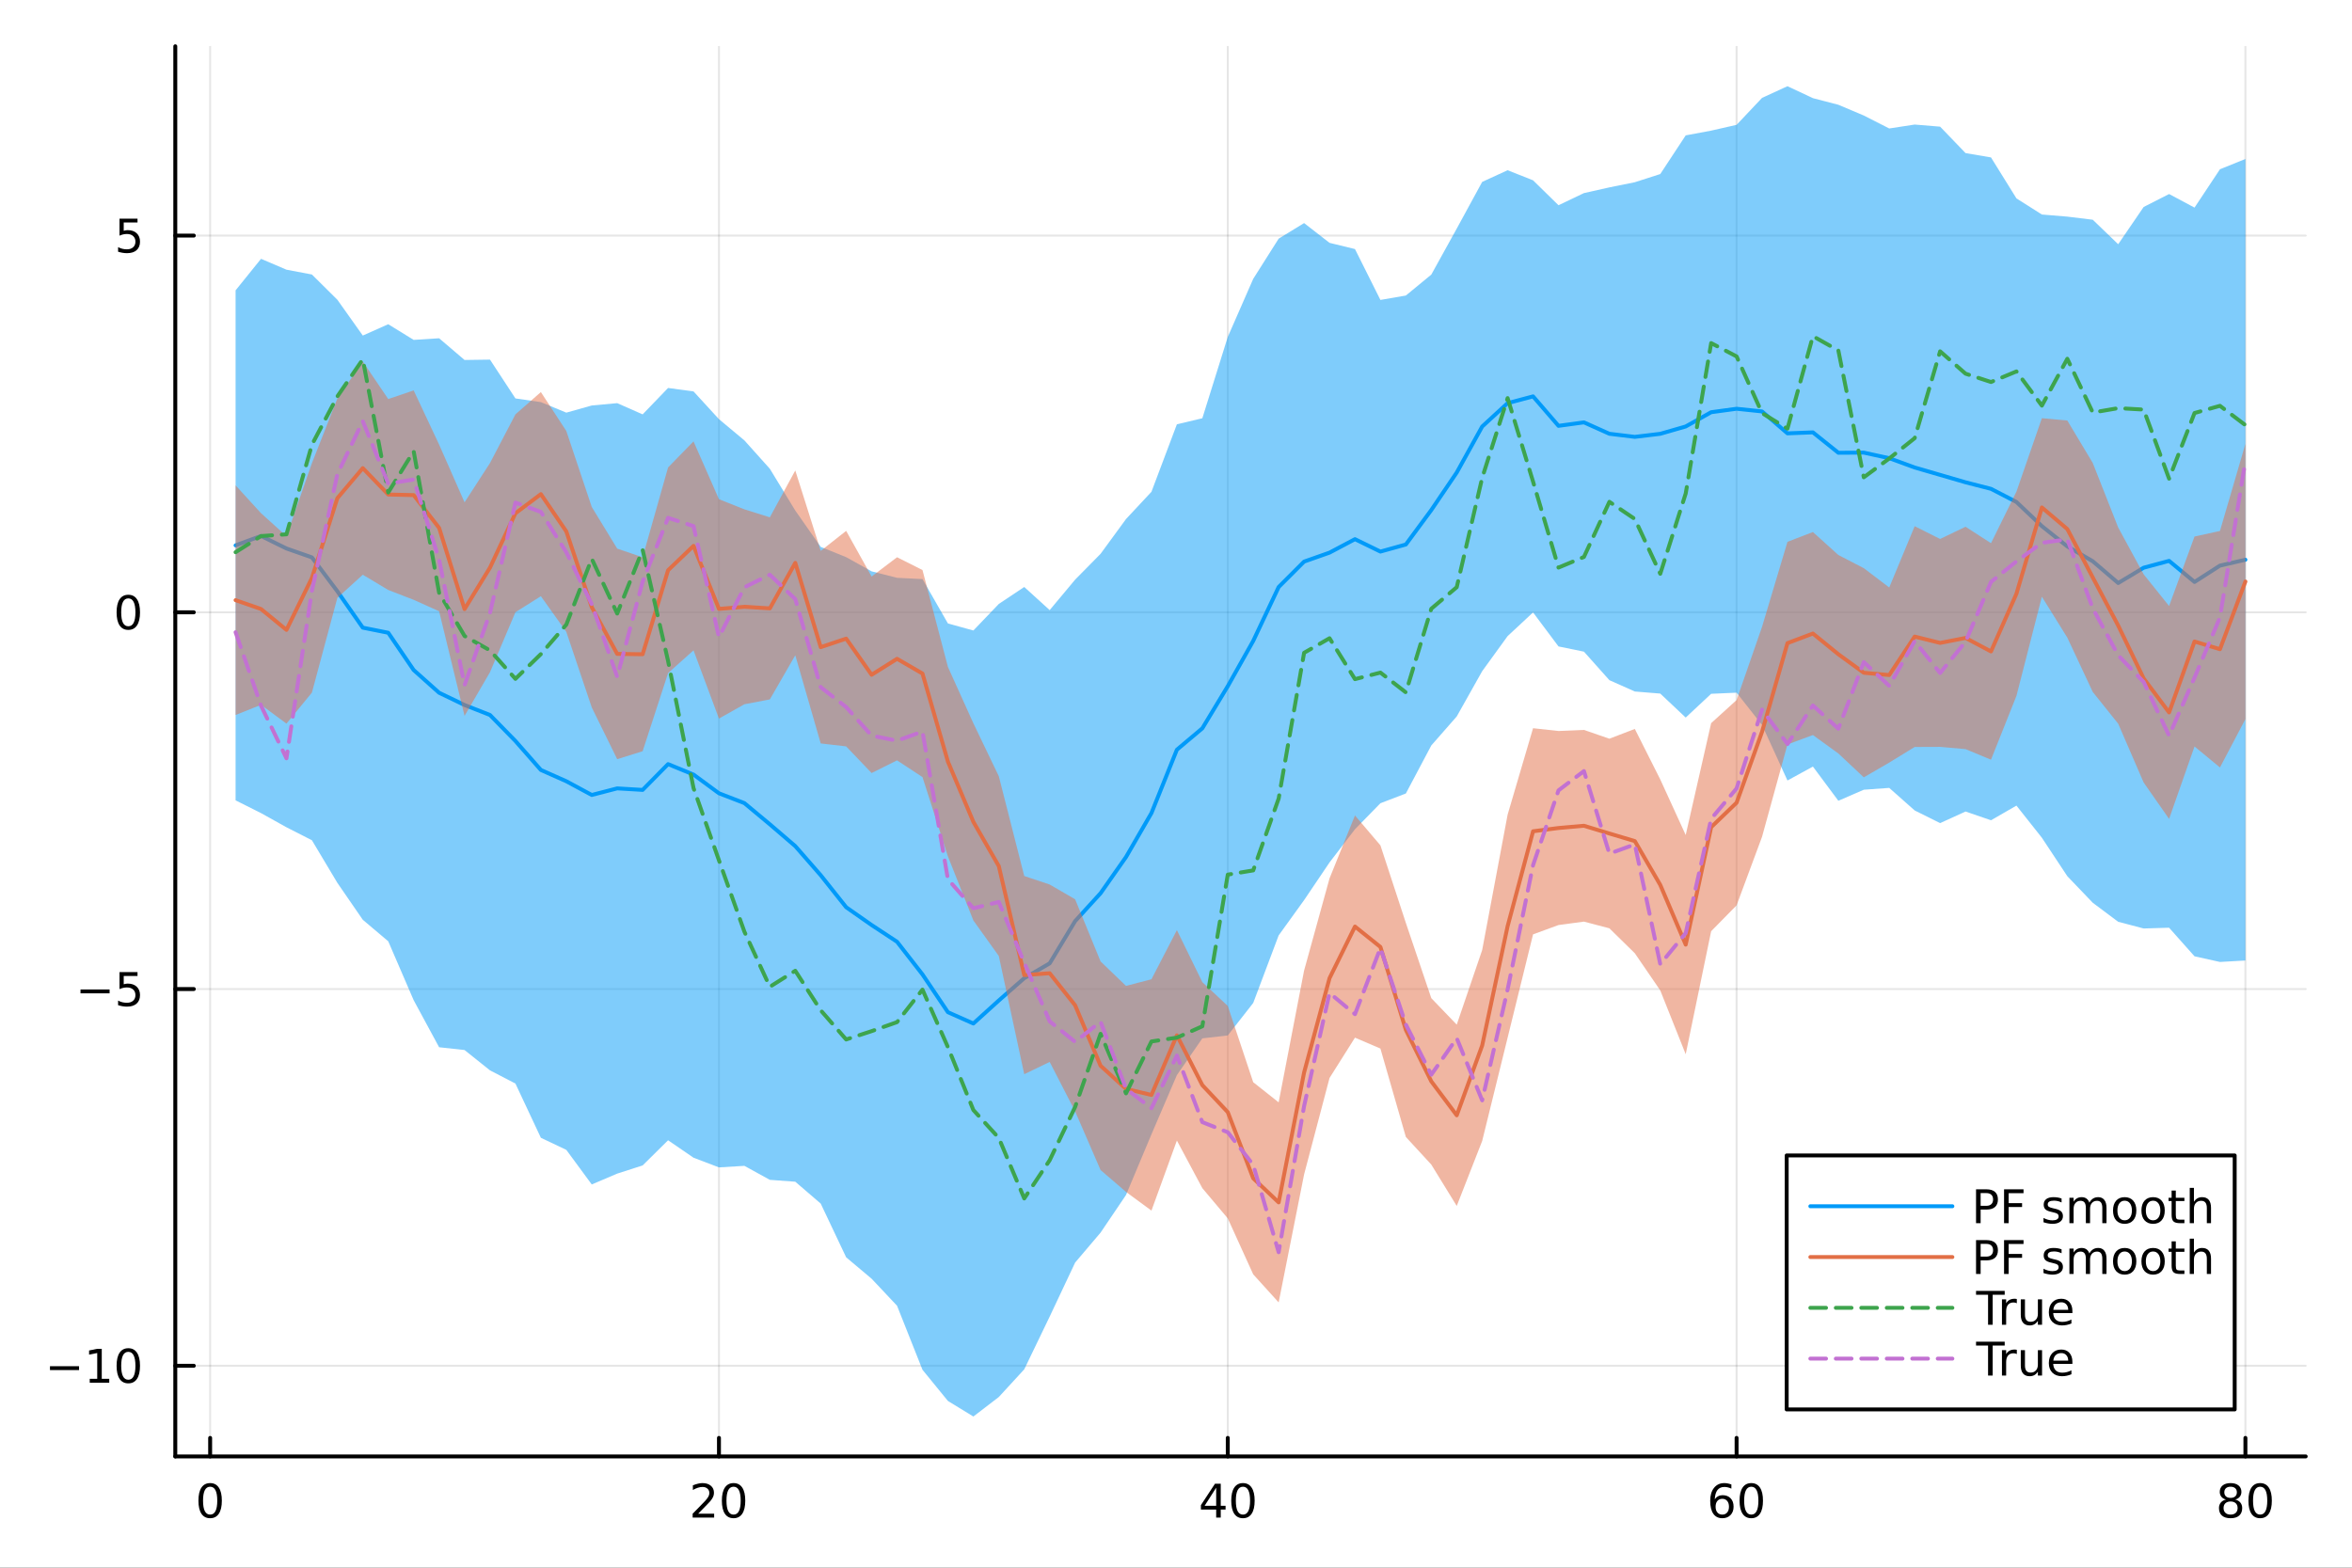 <?xml version="1.0" encoding="utf-8"?>
<svg xmlns="http://www.w3.org/2000/svg" xmlns:xlink="http://www.w3.org/1999/xlink" width="600" height="400" viewBox="0 0 2400 1600">
<rect x="0" y="0" width="2400" height="1600" fill="#333333" stroke="none"/>
<defs>
  <clipPath id="clip660">
    <rect x="0" y="0" width="2400" height="1600"/>
  </clipPath>
</defs>
<path clip-path="url(#clip660)" d="M0 1600 L2400 1600 L2400 0 L0 0  Z" fill="#ffffff" fill-rule="evenodd" fill-opacity="1"/>
<defs>
  <clipPath id="clip661">
    <rect x="480" y="0" width="1681" height="1600"/>
  </clipPath>
</defs>
<path clip-path="url(#clip660)" d="M178.867 1486.45 L2352.76 1486.45 L2352.76 47.244 L178.867 47.244  Z" fill="#ffffff" fill-rule="evenodd" fill-opacity="1"/>
<defs>
  <clipPath id="clip662">
    <rect x="178" y="47" width="2175" height="1440"/>
  </clipPath>
</defs>
<polyline clip-path="url(#clip662)" style="stroke:#000000; stroke-linecap:round; stroke-linejoin:round; stroke-width:2; stroke-opacity:0.1; fill:none" points="214.432,1486.45 214.432,47.244 "/>
<polyline clip-path="url(#clip662)" style="stroke:#000000; stroke-linecap:round; stroke-linejoin:round; stroke-width:2; stroke-opacity:0.1; fill:none" points="733.632,1486.45 733.632,47.244 "/>
<polyline clip-path="url(#clip662)" style="stroke:#000000; stroke-linecap:round; stroke-linejoin:round; stroke-width:2; stroke-opacity:0.1; fill:none" points="1252.83,1486.45 1252.83,47.244 "/>
<polyline clip-path="url(#clip662)" style="stroke:#000000; stroke-linecap:round; stroke-linejoin:round; stroke-width:2; stroke-opacity:0.1; fill:none" points="1772.03,1486.45 1772.03,47.244 "/>
<polyline clip-path="url(#clip662)" style="stroke:#000000; stroke-linecap:round; stroke-linejoin:round; stroke-width:2; stroke-opacity:0.1; fill:none" points="2291.23,1486.45 2291.23,47.244 "/>
<polyline clip-path="url(#clip662)" style="stroke:#000000; stroke-linecap:round; stroke-linejoin:round; stroke-width:2; stroke-opacity:0.1; fill:none" points="178.867,1393.92 2352.76,1393.92 "/>
<polyline clip-path="url(#clip662)" style="stroke:#000000; stroke-linecap:round; stroke-linejoin:round; stroke-width:2; stroke-opacity:0.1; fill:none" points="178.867,1009.43 2352.76,1009.43 "/>
<polyline clip-path="url(#clip662)" style="stroke:#000000; stroke-linecap:round; stroke-linejoin:round; stroke-width:2; stroke-opacity:0.1; fill:none" points="178.867,624.935 2352.76,624.935 "/>
<polyline clip-path="url(#clip662)" style="stroke:#000000; stroke-linecap:round; stroke-linejoin:round; stroke-width:2; stroke-opacity:0.1; fill:none" points="178.867,240.444 2352.76,240.444 "/>
<polyline clip-path="url(#clip660)" style="stroke:#000000; stroke-linecap:round; stroke-linejoin:round; stroke-width:4; stroke-opacity:1; fill:none" points="178.867,1486.45 2352.76,1486.45 "/>
<polyline clip-path="url(#clip660)" style="stroke:#000000; stroke-linecap:round; stroke-linejoin:round; stroke-width:4; stroke-opacity:1; fill:none" points="214.432,1486.45 214.432,1467.55 "/>
<polyline clip-path="url(#clip660)" style="stroke:#000000; stroke-linecap:round; stroke-linejoin:round; stroke-width:4; stroke-opacity:1; fill:none" points="733.632,1486.45 733.632,1467.55 "/>
<polyline clip-path="url(#clip660)" style="stroke:#000000; stroke-linecap:round; stroke-linejoin:round; stroke-width:4; stroke-opacity:1; fill:none" points="1252.83,1486.45 1252.83,1467.55 "/>
<polyline clip-path="url(#clip660)" style="stroke:#000000; stroke-linecap:round; stroke-linejoin:round; stroke-width:4; stroke-opacity:1; fill:none" points="1772.03,1486.45 1772.03,1467.55 "/>
<polyline clip-path="url(#clip660)" style="stroke:#000000; stroke-linecap:round; stroke-linejoin:round; stroke-width:4; stroke-opacity:1; fill:none" points="2291.23,1486.45 2291.23,1467.55 "/>
<path clip-path="url(#clip660)" d="M214.432 1517.37 Q210.821 1517.37 208.992 1520.93 Q207.186 1524.47 207.186 1531.6 Q207.186 1538.71 208.992 1542.27 Q210.821 1545.82 214.432 1545.82 Q218.066 1545.82 219.872 1542.27 Q221.7 1538.71 221.7 1531.6 Q221.7 1524.47 219.872 1520.93 Q218.066 1517.37 214.432 1517.37 M214.432 1513.66 Q220.242 1513.66 223.298 1518.27 Q226.376 1522.85 226.376 1531.6 Q226.376 1540.33 223.298 1544.94 Q220.242 1549.52 214.432 1549.52 Q208.622 1549.52 205.543 1544.94 Q202.487 1540.33 202.487 1531.6 Q202.487 1522.85 205.543 1518.27 Q208.622 1513.66 214.432 1513.66 Z" fill="#000000" fill-rule="nonzero" fill-opacity="1" /><path clip-path="url(#clip660)" d="M712.405 1544.91 L728.724 1544.91 L728.724 1548.85 L706.78 1548.85 L706.78 1544.91 Q709.442 1542.16 714.025 1537.53 Q718.632 1532.88 719.812 1531.53 Q722.058 1529.01 722.937 1527.27 Q723.84 1525.51 723.84 1523.82 Q723.84 1521.07 721.895 1519.33 Q719.974 1517.6 716.872 1517.6 Q714.673 1517.6 712.22 1518.36 Q709.789 1519.13 707.011 1520.68 L707.011 1515.95 Q709.835 1514.82 712.289 1514.24 Q714.743 1513.66 716.78 1513.66 Q722.15 1513.66 725.345 1516.35 Q728.539 1519.03 728.539 1523.52 Q728.539 1525.65 727.729 1527.57 Q726.942 1529.47 724.835 1532.07 Q724.257 1532.74 721.155 1535.95 Q718.053 1539.15 712.405 1544.91 Z" fill="#000000" fill-rule="nonzero" fill-opacity="1" /><path clip-path="url(#clip660)" d="M748.539 1517.37 Q744.928 1517.37 743.099 1520.93 Q741.294 1524.47 741.294 1531.6 Q741.294 1538.71 743.099 1542.27 Q744.928 1545.82 748.539 1545.82 Q752.173 1545.82 753.979 1542.27 Q755.807 1538.71 755.807 1531.6 Q755.807 1524.47 753.979 1520.93 Q752.173 1517.37 748.539 1517.37 M748.539 1513.66 Q754.349 1513.66 757.405 1518.27 Q760.483 1522.85 760.483 1531.6 Q760.483 1540.33 757.405 1544.94 Q754.349 1549.52 748.539 1549.52 Q742.729 1549.52 739.65 1544.94 Q736.594 1540.33 736.594 1531.6 Q736.594 1522.85 739.65 1518.27 Q742.729 1513.66 748.539 1513.66 Z" fill="#000000" fill-rule="nonzero" fill-opacity="1" /><path clip-path="url(#clip660)" d="M1241 1518.36 L1229.2 1536.81 L1241 1536.81 L1241 1518.36 M1239.78 1514.29 L1245.66 1514.29 L1245.66 1536.81 L1250.59 1536.81 L1250.59 1540.7 L1245.66 1540.7 L1245.66 1548.85 L1241 1548.85 L1241 1540.7 L1225.4 1540.7 L1225.4 1536.19 L1239.78 1514.29 Z" fill="#000000" fill-rule="nonzero" fill-opacity="1" /><path clip-path="url(#clip660)" d="M1268.32 1517.37 Q1264.71 1517.37 1262.88 1520.93 Q1261.07 1524.47 1261.07 1531.6 Q1261.07 1538.71 1262.88 1542.27 Q1264.71 1545.82 1268.32 1545.82 Q1271.95 1545.82 1273.76 1542.27 Q1275.59 1538.71 1275.59 1531.6 Q1275.59 1524.47 1273.76 1520.93 Q1271.95 1517.37 1268.32 1517.37 M1268.32 1513.66 Q1274.13 1513.66 1277.18 1518.27 Q1280.26 1522.85 1280.26 1531.6 Q1280.26 1540.33 1277.18 1544.94 Q1274.13 1549.52 1268.32 1549.52 Q1262.51 1549.52 1259.43 1544.94 Q1256.37 1540.33 1256.37 1531.6 Q1256.37 1522.85 1259.43 1518.27 Q1262.51 1513.66 1268.32 1513.66 Z" fill="#000000" fill-rule="nonzero" fill-opacity="1" /><path clip-path="url(#clip660)" d="M1757.44 1529.7 Q1754.29 1529.7 1752.44 1531.86 Q1750.61 1534.01 1750.61 1537.76 Q1750.61 1541.49 1752.44 1543.66 Q1754.29 1545.82 1757.44 1545.82 Q1760.58 1545.82 1762.41 1543.66 Q1764.26 1541.49 1764.26 1537.76 Q1764.26 1534.01 1762.41 1531.86 Q1760.58 1529.7 1757.44 1529.7 M1766.72 1515.05 L1766.72 1519.31 Q1764.96 1518.48 1763.15 1518.04 Q1761.37 1517.6 1759.61 1517.6 Q1754.98 1517.6 1752.53 1520.72 Q1750.1 1523.85 1749.75 1530.17 Q1751.12 1528.15 1753.18 1527.09 Q1755.24 1526 1757.71 1526 Q1762.92 1526 1765.93 1529.17 Q1768.96 1532.32 1768.96 1537.76 Q1768.96 1543.08 1765.82 1546.3 Q1762.67 1549.52 1757.44 1549.52 Q1751.44 1549.52 1748.27 1544.94 Q1745.1 1540.33 1745.1 1531.6 Q1745.1 1523.41 1748.99 1518.55 Q1752.88 1513.66 1759.43 1513.66 Q1761.19 1513.66 1762.97 1514.01 Q1764.77 1514.36 1766.72 1515.05 Z" fill="#000000" fill-rule="nonzero" fill-opacity="1" /><path clip-path="url(#clip660)" d="M1787.02 1517.37 Q1783.41 1517.37 1781.58 1520.93 Q1779.77 1524.47 1779.77 1531.6 Q1779.77 1538.71 1781.58 1542.27 Q1783.41 1545.82 1787.02 1545.82 Q1790.65 1545.82 1792.46 1542.27 Q1794.29 1538.71 1794.29 1531.6 Q1794.29 1524.47 1792.46 1520.93 Q1790.65 1517.37 1787.02 1517.37 M1787.02 1513.66 Q1792.83 1513.66 1795.89 1518.27 Q1798.96 1522.85 1798.96 1531.6 Q1798.96 1540.33 1795.89 1544.94 Q1792.83 1549.52 1787.02 1549.52 Q1781.21 1549.52 1778.13 1544.94 Q1775.07 1540.33 1775.07 1531.6 Q1775.07 1522.85 1778.13 1518.27 Q1781.21 1513.66 1787.02 1513.66 Z" fill="#000000" fill-rule="nonzero" fill-opacity="1" /><path clip-path="url(#clip660)" d="M2276.1 1532.44 Q2272.77 1532.44 2270.85 1534.22 Q2268.95 1536 2268.95 1539.13 Q2268.95 1542.25 2270.85 1544.03 Q2272.77 1545.82 2276.1 1545.82 Q2279.44 1545.82 2281.36 1544.03 Q2283.28 1542.23 2283.28 1539.13 Q2283.28 1536 2281.36 1534.22 Q2279.46 1532.44 2276.1 1532.44 M2271.43 1530.45 Q2268.42 1529.7 2266.73 1527.64 Q2265.06 1525.58 2265.06 1522.62 Q2265.06 1518.48 2268 1516.07 Q2270.96 1513.66 2276.1 1513.66 Q2281.27 1513.66 2284.21 1516.07 Q2287.15 1518.48 2287.15 1522.62 Q2287.15 1525.58 2285.46 1527.64 Q2283.79 1529.7 2280.8 1530.45 Q2284.18 1531.23 2286.06 1533.52 Q2287.96 1535.82 2287.96 1539.13 Q2287.96 1544.15 2284.88 1546.83 Q2281.82 1549.52 2276.1 1549.52 Q2270.39 1549.52 2267.31 1546.83 Q2264.25 1544.15 2264.25 1539.13 Q2264.25 1535.82 2266.15 1533.52 Q2268.05 1531.23 2271.43 1530.45 M2269.71 1523.06 Q2269.71 1525.75 2271.38 1527.25 Q2273.07 1528.76 2276.1 1528.76 Q2279.11 1528.76 2280.8 1527.25 Q2282.52 1525.75 2282.52 1523.06 Q2282.52 1520.38 2280.8 1518.87 Q2279.11 1517.37 2276.1 1517.37 Q2273.07 1517.37 2271.38 1518.87 Q2269.71 1520.38 2269.71 1523.06 Z" fill="#000000" fill-rule="nonzero" fill-opacity="1" /><path clip-path="url(#clip660)" d="M2306.27 1517.37 Q2302.65 1517.37 2300.83 1520.93 Q2299.02 1524.47 2299.02 1531.6 Q2299.02 1538.71 2300.83 1542.27 Q2302.65 1545.82 2306.27 1545.82 Q2309.9 1545.82 2311.71 1542.27 Q2313.53 1538.71 2313.53 1531.6 Q2313.53 1524.47 2311.71 1520.93 Q2309.9 1517.37 2306.27 1517.37 M2306.27 1513.66 Q2312.08 1513.66 2315.13 1518.27 Q2318.21 1522.85 2318.21 1531.6 Q2318.21 1540.33 2315.13 1544.94 Q2312.08 1549.52 2306.27 1549.52 Q2300.46 1549.52 2297.38 1544.94 Q2294.32 1540.33 2294.32 1531.6 Q2294.32 1522.85 2297.38 1518.27 Q2300.46 1513.66 2306.27 1513.66 Z" fill="#000000" fill-rule="nonzero" fill-opacity="1" /><polyline clip-path="url(#clip660)" style="stroke:#000000; stroke-linecap:round; stroke-linejoin:round; stroke-width:4; stroke-opacity:1; fill:none" points="178.867,1486.45 178.867,47.244 "/>
<polyline clip-path="url(#clip660)" style="stroke:#000000; stroke-linecap:round; stroke-linejoin:round; stroke-width:4; stroke-opacity:1; fill:none" points="178.867,1393.92 197.764,1393.92 "/>
<polyline clip-path="url(#clip660)" style="stroke:#000000; stroke-linecap:round; stroke-linejoin:round; stroke-width:4; stroke-opacity:1; fill:none" points="178.867,1009.43 197.764,1009.43 "/>
<polyline clip-path="url(#clip660)" style="stroke:#000000; stroke-linecap:round; stroke-linejoin:round; stroke-width:4; stroke-opacity:1; fill:none" points="178.867,624.935 197.764,624.935 "/>
<polyline clip-path="url(#clip660)" style="stroke:#000000; stroke-linecap:round; stroke-linejoin:round; stroke-width:4; stroke-opacity:1; fill:none" points="178.867,240.444 197.764,240.444 "/>
<path clip-path="url(#clip660)" d="M50.992 1394.37 L80.668 1394.37 L80.668 1398.31 L50.992 1398.31 L50.992 1394.37 Z" fill="#000000" fill-rule="nonzero" fill-opacity="1" /><path clip-path="url(#clip660)" d="M91.571 1407.26 L99.21 1407.26 L99.21 1380.9 L90.899 1382.56 L90.899 1378.31 L99.163 1376.64 L103.839 1376.64 L103.839 1407.26 L111.478 1407.26 L111.478 1411.2 L91.571 1411.2 L91.571 1407.26 Z" fill="#000000" fill-rule="nonzero" fill-opacity="1" /><path clip-path="url(#clip660)" d="M130.922 1379.72 Q127.311 1379.72 125.482 1383.28 Q123.677 1386.82 123.677 1393.95 Q123.677 1401.06 125.482 1404.62 Q127.311 1408.17 130.922 1408.17 Q134.556 1408.17 136.362 1404.62 Q138.191 1401.06 138.191 1393.95 Q138.191 1386.82 136.362 1383.28 Q134.556 1379.72 130.922 1379.72 M130.922 1376.01 Q136.732 1376.01 139.788 1380.62 Q142.867 1385.2 142.867 1393.95 Q142.867 1402.68 139.788 1407.29 Q136.732 1411.87 130.922 1411.87 Q125.112 1411.87 122.033 1407.29 Q118.978 1402.68 118.978 1393.95 Q118.978 1385.2 122.033 1380.62 Q125.112 1376.01 130.922 1376.01 Z" fill="#000000" fill-rule="nonzero" fill-opacity="1" /><path clip-path="url(#clip660)" d="M82.149 1009.88 L111.825 1009.88 L111.825 1013.81 L82.149 1013.81 L82.149 1009.88 Z" fill="#000000" fill-rule="nonzero" fill-opacity="1" /><path clip-path="url(#clip660)" d="M121.964 992.147 L140.32 992.147 L140.32 996.082 L126.246 996.082 L126.246 1004.55 Q127.265 1004.21 128.283 1004.05 Q129.302 1003.86 130.32 1003.86 Q136.107 1003.86 139.487 1007.03 Q142.867 1010.2 142.867 1015.62 Q142.867 1021.2 139.394 1024.3 Q135.922 1027.38 129.603 1027.38 Q127.427 1027.38 125.158 1027.01 Q122.913 1026.64 120.506 1025.9 L120.506 1021.2 Q122.589 1022.33 124.811 1022.89 Q127.033 1023.44 129.51 1023.44 Q133.515 1023.44 135.853 1021.34 Q138.191 1019.23 138.191 1015.62 Q138.191 1012.01 135.853 1009.9 Q133.515 1007.8 129.51 1007.8 Q127.635 1007.8 125.76 1008.21 Q123.908 1008.63 121.964 1009.51 L121.964 992.147 Z" fill="#000000" fill-rule="nonzero" fill-opacity="1" /><path clip-path="url(#clip660)" d="M130.922 610.734 Q127.311 610.734 125.482 614.299 Q123.677 617.84 123.677 624.97 Q123.677 632.076 125.482 635.641 Q127.311 639.183 130.922 639.183 Q134.556 639.183 136.362 635.641 Q138.191 632.076 138.191 624.97 Q138.191 617.84 136.362 614.299 Q134.556 610.734 130.922 610.734 M130.922 607.03 Q136.732 607.03 139.788 611.637 Q142.867 616.22 142.867 624.97 Q142.867 633.697 139.788 638.303 Q136.732 642.887 130.922 642.887 Q125.112 642.887 122.033 638.303 Q118.978 633.697 118.978 624.97 Q118.978 616.22 122.033 611.637 Q125.112 607.03 130.922 607.03 Z" fill="#000000" fill-rule="nonzero" fill-opacity="1" /><path clip-path="url(#clip660)" d="M121.964 223.164 L140.32 223.164 L140.32 227.099 L126.246 227.099 L126.246 235.571 Q127.265 235.224 128.283 235.062 Q129.302 234.876 130.32 234.876 Q136.107 234.876 139.487 238.048 Q142.867 241.219 142.867 246.636 Q142.867 252.214 139.394 255.316 Q135.922 258.395 129.603 258.395 Q127.427 258.395 125.158 258.024 Q122.913 257.654 120.506 256.913 L120.506 252.214 Q122.589 253.349 124.811 253.904 Q127.033 254.46 129.51 254.46 Q133.515 254.46 135.853 252.353 Q138.191 250.247 138.191 246.636 Q138.191 243.025 135.853 240.918 Q133.515 238.812 129.51 238.812 Q127.635 238.812 125.76 239.228 Q123.908 239.645 121.964 240.525 L121.964 223.164 Z" fill="#000000" fill-rule="nonzero" fill-opacity="1" /><path clip-path="url(#clip662)" d="M240.392 816.841 L266.352 829.864 L292.312 844.332 L318.272 857.568 L344.232 901.016 L370.192 938.727 L396.152 960.672 L422.112 1020.82 L448.072 1068.83 L474.032 1071.67 L499.992 1092.42 L525.952 1105.9 L551.912 1161.23 L577.872 1173.57 L603.832 1208.86 L629.792 1197.81 L655.752 1189.46 L681.712 1163.77 L707.672 1181.57 L733.632 1191.45 L759.592 1189.88 L785.552 1204.16 L811.512 1206.07 L837.471 1228.39 L863.431 1283.23 L889.391 1305.06 L915.351 1332.65 L941.311 1398.01 L967.271 1429.84 L993.231 1445.72 L1019.19 1425.81 L1045.15 1397.56 L1071.11 1343.71 L1097.07 1288.61 L1123.03 1258.02 L1148.99 1219.63 L1174.95 1157.71 L1200.91 1097.27 L1226.87 1059.77 L1252.83 1056.79 L1278.79 1023.63 L1304.75 954.682 L1330.71 918.675 L1356.67 880.202 L1382.63 846.36 L1408.59 819.79 L1434.55 809.833 L1460.51 760.823 L1486.47 731.208 L1512.43 685.004 L1538.39 649.202 L1564.35 625.055 L1590.31 659.764 L1616.27 665.09 L1642.23 694.185 L1668.19 705.753 L1694.15 707.869 L1720.11 732.361 L1746.07 708.095 L1772.03 706.957 L1797.99 739.905 L1823.95 796.59 L1849.91 782.368 L1875.87 817.275 L1901.83 806.004 L1927.79 804.146 L1953.75 827.156 L1979.71 840.073 L2005.67 828.243 L2031.63 837.177 L2057.59 822.214 L2083.55 855.001 L2109.51 894.255 L2135.47 921.367 L2161.43 940.799 L2187.39 947.613 L2213.35 946.832 L2239.31 976.019 L2265.27 981.779 L2291.23 980.302 L2291.23 162.245 L2265.27 172.749 L2239.31 211.891 L2213.35 198.03 L2187.39 211.252 L2161.43 249.27 L2135.47 224.265 L2109.51 221.089 L2083.55 218.934 L2057.59 202.47 L2031.63 160.671 L2005.67 156.252 L1979.71 129.268 L1953.75 127.123 L1927.79 131.112 L1901.83 117.901 L1875.87 106.927 L1849.91 100.179 L1823.95 87.976 L1797.99 99.911 L1772.03 127.411 L1746.07 133.32 L1720.11 138.176 L1694.15 177.634 L1668.19 185.979 L1642.23 191.243 L1616.27 197.065 L1590.31 209.475 L1564.35 184.035 L1538.39 173.739 L1512.43 185.645 L1486.47 233.303 L1460.51 280.257 L1434.55 301.617 L1408.59 306.111 L1382.63 254.195 L1356.67 247.852 L1330.71 227.68 L1304.75 243.585 L1278.79 284.604 L1252.83 343.889 L1226.87 426.878 L1200.91 433.042 L1174.95 501.925 L1148.99 529.752 L1123.03 565.243 L1097.07 591.588 L1071.11 622.678 L1045.15 599.086 L1019.19 616.392 L993.231 643.491 L967.271 636.324 L941.311 591.014 L915.351 589.728 L889.391 583.131 L863.431 568.624 L837.471 558.159 L811.512 521.063 L785.552 478.429 L759.592 449.477 L733.632 427.801 L707.672 399.481 L681.712 395.969 L655.752 422.912 L629.792 411.459 L603.832 413.852 L577.872 421.143 L551.912 410.408 L525.952 406.639 L499.992 367.031 L474.032 367.403 L448.072 345.247 L422.112 346.893 L396.152 330.914 L370.192 342.466 L344.232 305.897 L318.272 280.166 L292.312 275.243 L266.352 264.156 L240.392 296.345  Z" fill="#009af9" fill-rule="evenodd" fill-opacity="0.5"/>
<polyline clip-path="url(#clip662)" style="stroke:#009af9; stroke-linecap:round; stroke-linejoin:round; stroke-width:4; stroke-opacity:1; fill:none" points="240.392,556.593 266.352,547.01 292.312,559.787 318.272,568.867 344.232,603.456 370.192,640.597 396.152,645.793 422.112,683.855 448.072,707.039 474.032,719.536 499.992,729.726 525.952,756.268 551.912,785.821 577.872,797.358 603.832,811.355 629.792,804.634 655.752,806.188 681.712,779.868 707.672,790.528 733.632,809.627 759.592,819.68 785.552,841.293 811.512,863.567 837.471,893.275 863.431,925.927 889.391,944.094 915.351,961.188 941.311,994.511 967.271,1033.08 993.231,1044.6 1019.19,1021.1 1045.15,998.325 1071.11,983.194 1097.07,940.101 1123.03,911.632 1148.99,874.692 1174.95,829.818 1200.91,765.155 1226.87,743.325 1252.83,700.339 1278.79,654.117 1304.75,599.134 1330.71,573.177 1356.67,564.027 1382.63,550.277 1408.59,562.951 1434.55,555.725 1460.51,520.54 1486.47,482.256 1512.43,435.325 1538.39,411.47 1564.35,404.545 1590.31,434.62 1616.27,431.078 1642.23,442.714 1668.19,445.866 1694.15,442.752 1720.11,435.269 1746.07,420.707 1772.03,417.184 1797.99,419.908 1823.95,442.283 1849.91,441.274 1875.87,462.101 1901.83,461.953 1927.79,467.629 1953.75,477.14 1979.71,484.671 2005.67,492.247 2031.63,498.924 2057.59,512.342 2083.55,536.968 2109.51,557.672 2135.47,572.816 2161.43,595.035 2187.39,579.432 2213.35,572.431 2239.31,593.955 2265.27,577.264 2291.23,571.273 "/>
<path clip-path="url(#clip662)" d="M240.392 729.729 L266.352 719.341 L292.312 738.529 L318.272 706.884 L344.232 610.199 L370.192 586.587 L396.152 602.127 L422.112 612.183 L448.072 623.854 L474.032 730.647 L499.992 686.059 L525.952 624.827 L551.912 608.499 L577.872 644.921 L603.832 721.96 L629.792 774.83 L655.752 766.695 L681.712 686.959 L707.672 663.745 L733.632 733.389 L759.592 718.769 L785.552 713.835 L811.512 668.79 L837.471 758.755 L863.431 761.767 L889.391 788.962 L915.351 776.034 L941.311 793.114 L967.271 874.066 L993.231 939.397 L1019.19 975.717 L1045.15 1096.34 L1071.11 1083.81 L1097.07 1134.27 L1123.03 1194.17 L1148.99 1216.47 L1174.95 1235.57 L1200.91 1164.06 L1226.87 1212.63 L1252.83 1243.49 L1278.79 1300.61 L1304.75 1329.25 L1330.71 1198.63 L1356.67 1100.19 L1382.63 1059.04 L1408.59 1070.17 L1434.55 1160.38 L1460.51 1188.58 L1486.47 1230.8 L1512.43 1164.46 L1538.39 1059.08 L1564.35 953.613 L1590.31 944.105 L1616.27 940.615 L1642.23 947.446 L1668.19 972.913 L1694.15 1010.83 L1720.11 1075.96 L1746.07 950.41 L1772.03 923.998 L1797.99 854.069 L1823.95 759.785 L1849.91 750.185 L1875.87 768.988 L1901.83 793.372 L1927.79 778.313 L1953.75 762.364 L1979.71 762.262 L2005.67 764.561 L2031.63 775.358 L2057.59 710.225 L2083.55 609.015 L2109.51 650.766 L2135.47 706.216 L2161.43 738.627 L2187.39 798.605 L2213.35 835.788 L2239.31 761.86 L2265.27 783.274 L2291.23 733.946 L2291.23 453.065 L2265.27 541.893 L2239.31 547.59 L2213.35 618.475 L2187.39 586.136 L2161.43 538.371 L2135.47 472.521 L2109.51 429.197 L2083.55 426.811 L2057.59 501.763 L2031.63 554.362 L2005.67 537.611 L1979.71 550.068 L1953.75 537.047 L1927.79 599.602 L1901.83 579.887 L1875.87 566.436 L1849.91 542.998 L1823.95 553.003 L1797.99 639.779 L1772.03 714.502 L1746.07 738.047 L1720.11 852.224 L1694.15 795.503 L1668.19 743.95 L1642.23 753.932 L1616.27 744.959 L1590.31 746.063 L1564.35 743.225 L1538.39 831.434 L1512.43 969.617 L1486.47 1045.76 L1460.51 1018.74 L1434.55 941.951 L1408.59 862.786 L1382.63 832.252 L1356.67 896.484 L1330.71 990.548 L1304.75 1125.07 L1278.79 1104.52 L1252.83 1026.68 L1226.87 1002.38 L1200.91 949.289 L1174.95 999.447 L1148.99 1006.22 L1123.03 981.241 L1097.07 917.818 L1071.11 902.758 L1045.15 894.076 L1019.19 792.217 L993.231 738.183 L967.271 680.674 L941.311 581.774 L915.351 568.737 L889.391 588.416 L863.431 541.824 L837.471 562.243 L811.512 480.166 L785.552 527.981 L759.592 519.837 L733.632 509.5 L707.672 450.492 L681.712 477.087 L655.752 568.774 L629.792 559.916 L603.832 517.394 L577.872 439.886 L551.912 400.151 L525.952 422.906 L499.992 472.586 L474.032 512.674 L448.072 453.727 L422.112 398.456 L396.152 407.289 L370.192 368.964 L344.232 406.768 L318.272 472.747 L292.312 547.204 L266.352 523.79 L240.392 495.36  Z" fill="#e26f46" fill-rule="evenodd" fill-opacity="0.5"/>
<polyline clip-path="url(#clip662)" style="stroke:#e26f46; stroke-linecap:round; stroke-linejoin:round; stroke-width:4; stroke-opacity:1; fill:none" points="240.392,612.545 266.352,621.565 292.312,642.867 318.272,589.815 344.232,508.483 370.192,477.775 396.152,504.708 422.112,505.319 448.072,538.791 474.032,621.661 499.992,579.323 525.952,523.866 551.912,504.325 577.872,542.404 603.832,619.677 629.792,667.373 655.752,667.734 681.712,582.023 707.672,557.118 733.632,621.445 759.592,619.303 785.552,620.908 811.512,574.478 837.471,660.499 863.431,651.795 889.391,688.689 915.351,672.386 941.311,687.444 967.271,777.37 993.231,838.79 1019.19,883.967 1045.15,995.209 1071.11,993.286 1097.07,1026.04 1123.03,1087.71 1148.99,1111.34 1174.95,1117.51 1200.91,1056.68 1226.87,1107.51 1252.83,1135.08 1278.79,1202.57 1304.75,1227.16 1330.71,1094.59 1356.67,998.338 1382.63,945.646 1408.59,966.479 1434.55,1051.16 1460.51,1103.66 1486.47,1138.28 1512.43,1067.04 1538.39,945.258 1564.35,848.419 1590.31,845.084 1616.27,842.787 1642.23,850.689 1668.19,858.432 1694.15,903.166 1720.11,964.092 1746.07,844.229 1772.03,819.25 1797.99,746.924 1823.95,656.394 1849.91,646.592 1875.87,667.712 1901.83,686.629 1927.79,688.957 1953.75,649.705 1979.71,656.165 2005.67,651.086 2031.63,664.86 2057.59,605.994 2083.55,517.913 2109.51,539.982 2135.47,589.369 2161.43,638.499 2187.39,692.371 2213.35,727.132 2239.31,654.725 2265.27,662.583 2291.23,593.505 "/>
<polyline clip-path="url(#clip662)" style="stroke:#3da44d; stroke-linecap:round; stroke-linejoin:round; stroke-width:4; stroke-opacity:1; fill:none" stroke-dasharray="16, 10" points="240.392,563.594 266.352,547.133 292.312,545.329 318.272,453.907 344.232,404.618 370.192,366.786 396.152,502.657 422.112,460.54 448.072,605.034 474.032,649.087 499.992,663.807 525.952,692.839 551.912,667.578 577.872,637.495 603.832,570.292 629.792,626.19 655.752,561.195 681.712,674.591 707.672,804.283 733.632,878.041 759.592,950.867 785.552,1007.14 811.512,990.776 837.471,1031.15 863.431,1060.9 889.391,1052.4 915.351,1043.2 941.311,1010.04 967.271,1068.75 993.231,1132.92 1019.19,1161.43 1045.15,1223.17 1071.11,1184.15 1097.07,1129.75 1123.03,1055.14 1148.99,1115.91 1174.95,1062.93 1200.91,1059.03 1226.87,1047.44 1252.83,892.651 1278.79,888.332 1304.75,815.036 1330.71,666.254 1356.67,651.393 1382.63,693.139 1408.59,686.456 1434.55,706.666 1460.51,621.288 1486.47,599.294 1512.43,487.643 1538.39,406.317 1564.35,491.543 1590.31,579.282 1616.27,568.438 1642.23,512.153 1668.19,529.68 1694.15,585.61 1720.11,503.681 1746.07,350.173 1772.03,363.745 1797.99,421.608 1823.95,437.429 1849.91,343.076 1875.87,357.699 1901.83,487.162 1927.79,467.961 1953.75,447.209 1979.71,358.565 2005.67,381.384 2031.63,389.88 2057.59,379.088 2083.55,413.998 2109.51,366.154 2135.47,421.031 2161.43,416.56 2187.39,418.019 2213.35,488.547 2239.31,421.534 2265.27,414.182 2291.23,433.9 "/>
<polyline clip-path="url(#clip662)" style="stroke:#c271d2; stroke-linecap:round; stroke-linejoin:round; stroke-width:4; stroke-opacity:1; fill:none" stroke-dasharray="16, 10" points="240.392,645.261 266.352,720.213 292.312,773.935 318.272,603.016 344.232,483.999 370.192,429.89 396.152,493.64 422.112,489.393 448.072,571.145 474.032,699.228 499.992,625.59 525.952,512.942 551.912,522.472 577.872,563.672 603.832,616.714 629.792,690.738 655.752,593.671 681.712,528.495 707.672,536.968 733.632,650.152 759.592,599.4 785.552,586.584 811.512,611.472 837.471,701.309 863.431,721.663 889.391,750.75 915.351,755.975 941.311,746.612 967.271,897.391 993.231,926.971 1019.19,920.549 1045.15,982.423 1071.11,1042.44 1097.07,1063.32 1123.03,1042.76 1148.99,1111.2 1174.95,1131.05 1200.91,1077.33 1226.87,1145.27 1252.83,1155.57 1278.79,1188.88 1304.75,1278.04 1330.71,1128.86 1356.67,1013.47 1382.63,1035.09 1408.59,967.626 1434.55,1045.63 1460.51,1096.84 1486.47,1059.65 1512.43,1123.05 1538.39,1009.88 1564.35,882.966 1590.31,806.658 1616.27,786.971 1642.23,871.255 1668.19,861.804 1694.15,984.015 1720.11,952.356 1746.07,835.691 1772.03,804.709 1797.99,724.237 1823.95,759.391 1849.91,720.003 1875.87,743.734 1901.83,675.72 1927.79,699.991 1953.75,654.402 1979.71,686.886 2005.67,654.93 2031.63,593.941 2057.59,572.959 2083.55,554.015 2109.51,550.43 2135.47,620.908 2161.43,668.819 2187.39,696.027 2213.35,750.851 2239.31,691.566 2265.27,630.135 2291.23,470.035 "/>
<path clip-path="url(#clip660)" d="M1823.14 1438.47 L2280.29 1438.47 L2280.29 1179.27 L1823.14 1179.27  Z" fill="#ffffff" fill-rule="evenodd" fill-opacity="1"/>
<polyline clip-path="url(#clip660)" style="stroke:#000000; stroke-linecap:round; stroke-linejoin:round; stroke-width:4; stroke-opacity:1; fill:none" points="1823.14,1438.47 2280.29,1438.47 2280.29,1179.27 1823.14,1179.27 1823.14,1438.47 "/>
<polyline clip-path="url(#clip660)" style="stroke:#009af9; stroke-linecap:round; stroke-linejoin:round; stroke-width:4; stroke-opacity:1; fill:none" points="1847.29,1231.11 1992.22,1231.11 "/>
<path clip-path="url(#clip660)" d="M2021.05 1217.68 L2021.05 1230.66 L2026.93 1230.66 Q2030.19 1230.66 2031.97 1228.97 Q2033.76 1227.28 2033.76 1224.16 Q2033.76 1221.06 2031.97 1219.37 Q2030.19 1217.68 2026.93 1217.68 L2021.05 1217.68 M2016.37 1213.83 L2026.93 1213.83 Q2032.74 1213.83 2035.7 1216.47 Q2038.69 1219.09 2038.69 1224.16 Q2038.69 1229.27 2035.7 1231.89 Q2032.74 1234.51 2026.93 1234.51 L2021.05 1234.51 L2021.05 1248.39 L2016.37 1248.39 L2016.37 1213.83 Z" fill="#000000" fill-rule="nonzero" fill-opacity="1" /><path clip-path="url(#clip660)" d="M2044.96 1213.83 L2064.82 1213.83 L2064.82 1217.77 L2049.64 1217.77 L2049.64 1227.95 L2063.34 1227.95 L2063.34 1231.89 L2049.64 1231.89 L2049.64 1248.39 L2044.96 1248.39 L2044.96 1213.83 Z" fill="#000000" fill-rule="nonzero" fill-opacity="1" /><path clip-path="url(#clip660)" d="M2103.64 1223.23 L2103.64 1227.26 Q2101.83 1226.33 2099.89 1225.87 Q2097.95 1225.41 2095.86 1225.41 Q2092.69 1225.41 2091.09 1226.38 Q2089.52 1227.35 2089.52 1229.3 Q2089.52 1230.78 2090.65 1231.64 Q2091.79 1232.47 2095.21 1233.23 L2096.67 1233.56 Q2101.21 1234.53 2103.11 1236.31 Q2105.03 1238.07 2105.03 1241.24 Q2105.03 1244.85 2102.16 1246.96 Q2099.31 1249.07 2094.31 1249.07 Q2092.23 1249.07 2089.96 1248.65 Q2087.71 1248.26 2085.21 1247.45 L2085.21 1243.05 Q2087.57 1244.27 2089.87 1244.9 Q2092.16 1245.5 2094.4 1245.5 Q2097.41 1245.5 2099.03 1244.48 Q2100.65 1243.44 2100.65 1241.57 Q2100.65 1239.83 2099.47 1238.9 Q2098.32 1237.98 2094.36 1237.12 L2092.88 1236.77 Q2088.92 1235.94 2087.16 1234.23 Q2085.4 1232.49 2085.4 1229.48 Q2085.4 1225.83 2087.99 1223.83 Q2090.58 1221.84 2095.35 1221.84 Q2097.71 1221.84 2099.8 1222.19 Q2101.88 1222.54 2103.64 1223.23 Z" fill="#000000" fill-rule="nonzero" fill-opacity="1" /><path clip-path="url(#clip660)" d="M2132 1227.45 Q2133.59 1224.58 2135.82 1223.21 Q2138.04 1221.84 2141.05 1221.84 Q2145.1 1221.84 2147.3 1224.69 Q2149.5 1227.51 2149.5 1232.75 L2149.5 1248.39 L2145.21 1248.39 L2145.21 1232.89 Q2145.21 1229.16 2143.89 1227.35 Q2142.57 1225.55 2139.87 1225.55 Q2136.56 1225.55 2134.63 1227.75 Q2132.71 1229.95 2132.71 1233.74 L2132.71 1248.39 L2128.43 1248.39 L2128.43 1232.89 Q2128.43 1229.14 2127.11 1227.35 Q2125.79 1225.55 2123.04 1225.55 Q2119.77 1225.55 2117.85 1227.77 Q2115.93 1229.97 2115.93 1233.74 L2115.93 1248.39 L2111.65 1248.39 L2111.65 1222.47 L2115.93 1222.47 L2115.93 1226.5 Q2117.39 1224.11 2119.43 1222.98 Q2121.46 1221.84 2124.26 1221.84 Q2127.09 1221.84 2129.06 1223.28 Q2131.05 1224.71 2132 1227.45 Z" fill="#000000" fill-rule="nonzero" fill-opacity="1" /><path clip-path="url(#clip660)" d="M2168.04 1225.45 Q2164.61 1225.45 2162.62 1228.14 Q2160.63 1230.8 2160.63 1235.45 Q2160.63 1240.11 2162.6 1242.79 Q2164.59 1245.45 2168.04 1245.45 Q2171.44 1245.45 2173.43 1242.77 Q2175.42 1240.08 2175.42 1235.45 Q2175.42 1230.85 2173.43 1228.16 Q2171.44 1225.45 2168.04 1225.45 M2168.04 1221.84 Q2173.59 1221.84 2176.76 1225.45 Q2179.94 1229.07 2179.94 1235.45 Q2179.94 1241.82 2176.76 1245.45 Q2173.59 1249.07 2168.04 1249.07 Q2162.46 1249.07 2159.29 1245.45 Q2156.14 1241.82 2156.14 1235.45 Q2156.14 1229.07 2159.29 1225.45 Q2162.46 1221.84 2168.04 1221.84 Z" fill="#000000" fill-rule="nonzero" fill-opacity="1" /><path clip-path="url(#clip660)" d="M2197.04 1225.45 Q2193.62 1225.45 2191.63 1228.14 Q2189.63 1230.8 2189.63 1235.45 Q2189.63 1240.11 2191.6 1242.79 Q2193.59 1245.45 2197.04 1245.45 Q2200.44 1245.45 2202.44 1242.77 Q2204.43 1240.08 2204.43 1235.45 Q2204.43 1230.85 2202.44 1228.16 Q2200.44 1225.45 2197.04 1225.45 M2197.04 1221.84 Q2202.6 1221.84 2205.77 1225.45 Q2208.94 1229.07 2208.94 1235.45 Q2208.94 1241.82 2205.77 1245.45 Q2202.6 1249.07 2197.04 1249.07 Q2191.46 1249.07 2188.29 1245.45 Q2185.14 1241.82 2185.14 1235.45 Q2185.14 1229.07 2188.29 1225.45 Q2191.46 1221.84 2197.04 1221.84 Z" fill="#000000" fill-rule="nonzero" fill-opacity="1" /><path clip-path="url(#clip660)" d="M2220.21 1215.11 L2220.21 1222.47 L2228.99 1222.47 L2228.99 1225.78 L2220.21 1225.78 L2220.21 1239.85 Q2220.21 1243.02 2221.07 1243.93 Q2221.95 1244.83 2224.61 1244.83 L2228.99 1244.83 L2228.99 1248.39 L2224.61 1248.39 Q2219.68 1248.39 2217.81 1246.57 Q2215.93 1244.71 2215.93 1239.85 L2215.93 1225.78 L2212.81 1225.78 L2212.81 1222.47 L2215.93 1222.47 L2215.93 1215.11 L2220.21 1215.11 Z" fill="#000000" fill-rule="nonzero" fill-opacity="1" /><path clip-path="url(#clip660)" d="M2256.14 1232.75 L2256.14 1248.39 L2251.88 1248.39 L2251.88 1232.89 Q2251.88 1229.2 2250.44 1227.38 Q2249.01 1225.55 2246.14 1225.55 Q2242.69 1225.55 2240.7 1227.75 Q2238.71 1229.95 2238.71 1233.74 L2238.71 1248.39 L2234.43 1248.39 L2234.43 1212.38 L2238.71 1212.38 L2238.71 1226.5 Q2240.24 1224.16 2242.3 1223 Q2244.38 1221.84 2247.09 1221.84 Q2251.56 1221.84 2253.85 1224.62 Q2256.14 1227.38 2256.14 1232.75 Z" fill="#000000" fill-rule="nonzero" fill-opacity="1" /><polyline clip-path="url(#clip660)" style="stroke:#e26f46; stroke-linecap:round; stroke-linejoin:round; stroke-width:4; stroke-opacity:1; fill:none" points="1847.29,1282.95 1992.22,1282.95 "/>
<path clip-path="url(#clip660)" d="M2021.05 1269.52 L2021.05 1282.5 L2026.93 1282.5 Q2030.19 1282.5 2031.97 1280.81 Q2033.76 1279.12 2033.76 1276 Q2033.76 1272.9 2031.97 1271.21 Q2030.19 1269.52 2026.93 1269.52 L2021.05 1269.52 M2016.37 1265.67 L2026.93 1265.67 Q2032.74 1265.67 2035.7 1268.31 Q2038.69 1270.93 2038.69 1276 Q2038.69 1281.11 2035.7 1283.73 Q2032.74 1286.35 2026.93 1286.35 L2021.05 1286.35 L2021.05 1300.23 L2016.37 1300.23 L2016.37 1265.67 Z" fill="#000000" fill-rule="nonzero" fill-opacity="1" /><path clip-path="url(#clip660)" d="M2044.96 1265.67 L2064.82 1265.67 L2064.82 1269.61 L2049.64 1269.61 L2049.64 1279.79 L2063.34 1279.79 L2063.34 1283.73 L2049.64 1283.73 L2049.64 1300.23 L2044.96 1300.23 L2044.96 1265.67 Z" fill="#000000" fill-rule="nonzero" fill-opacity="1" /><path clip-path="url(#clip660)" d="M2103.64 1275.07 L2103.64 1279.1 Q2101.83 1278.17 2099.89 1277.71 Q2097.95 1277.25 2095.86 1277.25 Q2092.69 1277.25 2091.09 1278.22 Q2089.52 1279.19 2089.52 1281.14 Q2089.52 1282.62 2090.65 1283.48 Q2091.79 1284.31 2095.21 1285.07 L2096.67 1285.4 Q2101.21 1286.37 2103.11 1288.15 Q2105.03 1289.91 2105.03 1293.08 Q2105.03 1296.69 2102.16 1298.8 Q2099.31 1300.91 2094.31 1300.91 Q2092.23 1300.91 2089.96 1300.49 Q2087.71 1300.1 2085.21 1299.29 L2085.21 1294.89 Q2087.57 1296.11 2089.87 1296.74 Q2092.16 1297.34 2094.4 1297.34 Q2097.41 1297.34 2099.03 1296.32 Q2100.65 1295.28 2100.65 1293.41 Q2100.65 1291.67 2099.47 1290.74 Q2098.32 1289.82 2094.36 1288.96 L2092.88 1288.61 Q2088.92 1287.78 2087.16 1286.07 Q2085.4 1284.33 2085.4 1281.32 Q2085.4 1277.67 2087.99 1275.67 Q2090.58 1273.68 2095.35 1273.68 Q2097.71 1273.68 2099.8 1274.03 Q2101.88 1274.38 2103.64 1275.07 Z" fill="#000000" fill-rule="nonzero" fill-opacity="1" /><path clip-path="url(#clip660)" d="M2132 1279.29 Q2133.59 1276.42 2135.82 1275.05 Q2138.04 1273.68 2141.05 1273.68 Q2145.1 1273.68 2147.3 1276.53 Q2149.5 1279.35 2149.5 1284.59 L2149.5 1300.23 L2145.21 1300.23 L2145.21 1284.73 Q2145.21 1281 2143.89 1279.19 Q2142.57 1277.39 2139.87 1277.39 Q2136.56 1277.39 2134.63 1279.59 Q2132.71 1281.79 2132.71 1285.58 L2132.71 1300.23 L2128.43 1300.23 L2128.43 1284.73 Q2128.43 1280.98 2127.11 1279.19 Q2125.79 1277.39 2123.04 1277.39 Q2119.77 1277.39 2117.85 1279.61 Q2115.93 1281.81 2115.93 1285.58 L2115.93 1300.23 L2111.65 1300.23 L2111.65 1274.31 L2115.93 1274.31 L2115.93 1278.34 Q2117.39 1275.95 2119.43 1274.82 Q2121.46 1273.68 2124.26 1273.68 Q2127.09 1273.68 2129.06 1275.12 Q2131.05 1276.55 2132 1279.29 Z" fill="#000000" fill-rule="nonzero" fill-opacity="1" /><path clip-path="url(#clip660)" d="M2168.04 1277.29 Q2164.61 1277.29 2162.62 1279.98 Q2160.63 1282.64 2160.63 1287.29 Q2160.63 1291.95 2162.6 1294.63 Q2164.59 1297.29 2168.04 1297.29 Q2171.44 1297.29 2173.43 1294.61 Q2175.42 1291.92 2175.42 1287.29 Q2175.42 1282.69 2173.43 1280 Q2171.44 1277.29 2168.04 1277.29 M2168.04 1273.68 Q2173.59 1273.68 2176.76 1277.29 Q2179.94 1280.91 2179.94 1287.29 Q2179.94 1293.66 2176.76 1297.29 Q2173.59 1300.91 2168.04 1300.91 Q2162.46 1300.91 2159.29 1297.29 Q2156.14 1293.66 2156.14 1287.29 Q2156.14 1280.91 2159.29 1277.29 Q2162.46 1273.68 2168.04 1273.68 Z" fill="#000000" fill-rule="nonzero" fill-opacity="1" /><path clip-path="url(#clip660)" d="M2197.04 1277.29 Q2193.62 1277.29 2191.63 1279.98 Q2189.63 1282.64 2189.63 1287.29 Q2189.63 1291.95 2191.6 1294.63 Q2193.59 1297.29 2197.04 1297.29 Q2200.44 1297.29 2202.44 1294.61 Q2204.43 1291.92 2204.43 1287.29 Q2204.43 1282.69 2202.44 1280 Q2200.44 1277.29 2197.04 1277.29 M2197.04 1273.68 Q2202.6 1273.68 2205.77 1277.29 Q2208.94 1280.91 2208.94 1287.29 Q2208.94 1293.66 2205.77 1297.29 Q2202.6 1300.91 2197.04 1300.91 Q2191.46 1300.91 2188.29 1297.29 Q2185.14 1293.66 2185.14 1287.29 Q2185.14 1280.91 2188.29 1277.29 Q2191.46 1273.68 2197.04 1273.68 Z" fill="#000000" fill-rule="nonzero" fill-opacity="1" /><path clip-path="url(#clip660)" d="M2220.21 1266.95 L2220.21 1274.31 L2228.99 1274.31 L2228.99 1277.62 L2220.21 1277.62 L2220.21 1291.69 Q2220.21 1294.86 2221.07 1295.77 Q2221.95 1296.67 2224.61 1296.67 L2228.99 1296.67 L2228.99 1300.23 L2224.61 1300.23 Q2219.68 1300.23 2217.81 1298.41 Q2215.93 1296.55 2215.93 1291.69 L2215.93 1277.62 L2212.81 1277.62 L2212.81 1274.31 L2215.93 1274.31 L2215.93 1266.95 L2220.21 1266.95 Z" fill="#000000" fill-rule="nonzero" fill-opacity="1" /><path clip-path="url(#clip660)" d="M2256.14 1284.59 L2256.14 1300.23 L2251.88 1300.23 L2251.88 1284.73 Q2251.88 1281.04 2250.44 1279.22 Q2249.01 1277.39 2246.14 1277.39 Q2242.69 1277.39 2240.7 1279.59 Q2238.71 1281.79 2238.71 1285.58 L2238.71 1300.23 L2234.43 1300.23 L2234.43 1264.22 L2238.71 1264.22 L2238.71 1278.34 Q2240.24 1276 2242.3 1274.84 Q2244.38 1273.68 2247.09 1273.68 Q2251.56 1273.68 2253.85 1276.46 Q2256.14 1279.22 2256.14 1284.59 Z" fill="#000000" fill-rule="nonzero" fill-opacity="1" /><polyline clip-path="url(#clip660)" style="stroke:#3da44d; stroke-linecap:round; stroke-linejoin:round; stroke-width:4; stroke-opacity:1; fill:none" stroke-dasharray="16, 10" points="1847.29,1334.79 1992.22,1334.79 "/>
<path clip-path="url(#clip660)" d="M2016.37 1317.51 L2045.61 1317.51 L2045.61 1321.45 L2033.34 1321.45 L2033.34 1352.07 L2028.64 1352.07 L2028.64 1321.45 L2016.37 1321.45 L2016.37 1317.51 Z" fill="#000000" fill-rule="nonzero" fill-opacity="1" /><path clip-path="url(#clip660)" d="M2057.99 1330.13 Q2057.27 1329.71 2056.42 1329.53 Q2055.58 1329.32 2054.57 1329.32 Q2050.95 1329.32 2049.01 1331.68 Q2047.09 1334.02 2047.09 1338.42 L2047.09 1352.07 L2042.81 1352.07 L2042.81 1326.15 L2047.09 1326.15 L2047.09 1330.18 Q2048.43 1327.82 2050.58 1326.68 Q2052.74 1325.52 2055.82 1325.52 Q2056.26 1325.52 2056.79 1325.59 Q2057.32 1325.64 2057.97 1325.76 L2057.99 1330.13 Z" fill="#000000" fill-rule="nonzero" fill-opacity="1" /><path clip-path="url(#clip660)" d="M2062.02 1341.84 L2062.02 1326.15 L2066.28 1326.15 L2066.28 1341.68 Q2066.28 1345.36 2067.71 1347.21 Q2069.15 1349.04 2072.02 1349.04 Q2075.47 1349.04 2077.46 1346.84 Q2079.47 1344.64 2079.47 1340.85 L2079.47 1326.15 L2083.73 1326.15 L2083.73 1352.07 L2079.47 1352.07 L2079.47 1348.09 Q2077.92 1350.45 2075.86 1351.61 Q2073.82 1352.75 2071.12 1352.75 Q2066.65 1352.75 2064.33 1349.97 Q2062.02 1347.19 2062.02 1341.84 M2072.74 1325.52 L2072.74 1325.52 Z" fill="#000000" fill-rule="nonzero" fill-opacity="1" /><path clip-path="url(#clip660)" d="M2114.68 1338.05 L2114.68 1340.13 L2095.1 1340.13 Q2095.38 1344.53 2097.74 1346.84 Q2100.12 1349.13 2104.36 1349.13 Q2106.81 1349.13 2109.1 1348.53 Q2111.42 1347.93 2113.69 1346.73 L2113.69 1350.75 Q2111.39 1351.73 2108.99 1352.24 Q2106.58 1352.75 2104.1 1352.75 Q2097.9 1352.75 2094.26 1349.13 Q2090.65 1345.52 2090.65 1339.37 Q2090.65 1333 2094.08 1329.27 Q2097.53 1325.52 2103.36 1325.52 Q2108.59 1325.52 2111.63 1328.9 Q2114.68 1332.26 2114.68 1338.05 M2110.42 1336.8 Q2110.38 1333.3 2108.45 1331.22 Q2106.56 1329.13 2103.41 1329.13 Q2099.84 1329.13 2097.69 1331.15 Q2095.56 1333.16 2095.24 1336.82 L2110.42 1336.8 Z" fill="#000000" fill-rule="nonzero" fill-opacity="1" /><polyline clip-path="url(#clip660)" style="stroke:#c271d2; stroke-linecap:round; stroke-linejoin:round; stroke-width:4; stroke-opacity:1; fill:none" stroke-dasharray="16, 10" points="1847.29,1386.63 1992.22,1386.63 "/>
<path clip-path="url(#clip660)" d="M2016.37 1369.35 L2045.61 1369.35 L2045.61 1373.29 L2033.34 1373.29 L2033.34 1403.91 L2028.64 1403.91 L2028.64 1373.29 L2016.37 1373.29 L2016.37 1369.35 Z" fill="#000000" fill-rule="nonzero" fill-opacity="1" /><path clip-path="url(#clip660)" d="M2057.99 1381.97 Q2057.27 1381.55 2056.42 1381.37 Q2055.58 1381.16 2054.57 1381.16 Q2050.95 1381.16 2049.01 1383.52 Q2047.09 1385.86 2047.09 1390.26 L2047.09 1403.91 L2042.81 1403.91 L2042.81 1377.99 L2047.09 1377.99 L2047.09 1382.02 Q2048.43 1379.66 2050.58 1378.52 Q2052.74 1377.36 2055.82 1377.36 Q2056.26 1377.36 2056.79 1377.43 Q2057.32 1377.48 2057.97 1377.6 L2057.99 1381.97 Z" fill="#000000" fill-rule="nonzero" fill-opacity="1" /><path clip-path="url(#clip660)" d="M2062.02 1393.68 L2062.02 1377.99 L2066.28 1377.99 L2066.28 1393.52 Q2066.28 1397.2 2067.71 1399.05 Q2069.15 1400.88 2072.02 1400.88 Q2075.47 1400.88 2077.46 1398.68 Q2079.47 1396.48 2079.47 1392.69 L2079.47 1377.99 L2083.73 1377.99 L2083.73 1403.91 L2079.47 1403.91 L2079.47 1399.93 Q2077.92 1402.29 2075.86 1403.45 Q2073.82 1404.59 2071.12 1404.59 Q2066.65 1404.59 2064.33 1401.81 Q2062.02 1399.03 2062.02 1393.68 M2072.74 1377.36 L2072.74 1377.36 Z" fill="#000000" fill-rule="nonzero" fill-opacity="1" /><path clip-path="url(#clip660)" d="M2114.68 1389.89 L2114.68 1391.97 L2095.1 1391.97 Q2095.38 1396.37 2097.74 1398.68 Q2100.12 1400.97 2104.36 1400.97 Q2106.81 1400.97 2109.1 1400.37 Q2111.42 1399.77 2113.69 1398.57 L2113.69 1402.59 Q2111.39 1403.57 2108.99 1404.08 Q2106.58 1404.59 2104.1 1404.59 Q2097.9 1404.59 2094.26 1400.97 Q2090.65 1397.36 2090.65 1391.21 Q2090.65 1384.84 2094.08 1381.11 Q2097.53 1377.36 2103.36 1377.36 Q2108.59 1377.36 2111.63 1380.74 Q2114.68 1384.1 2114.68 1389.89 M2110.42 1388.64 Q2110.38 1385.14 2108.45 1383.06 Q2106.56 1380.97 2103.41 1380.97 Q2099.84 1380.97 2097.69 1382.99 Q2095.56 1385 2095.24 1388.66 L2110.42 1388.64 Z" fill="#000000" fill-rule="nonzero" fill-opacity="1" /></svg>
